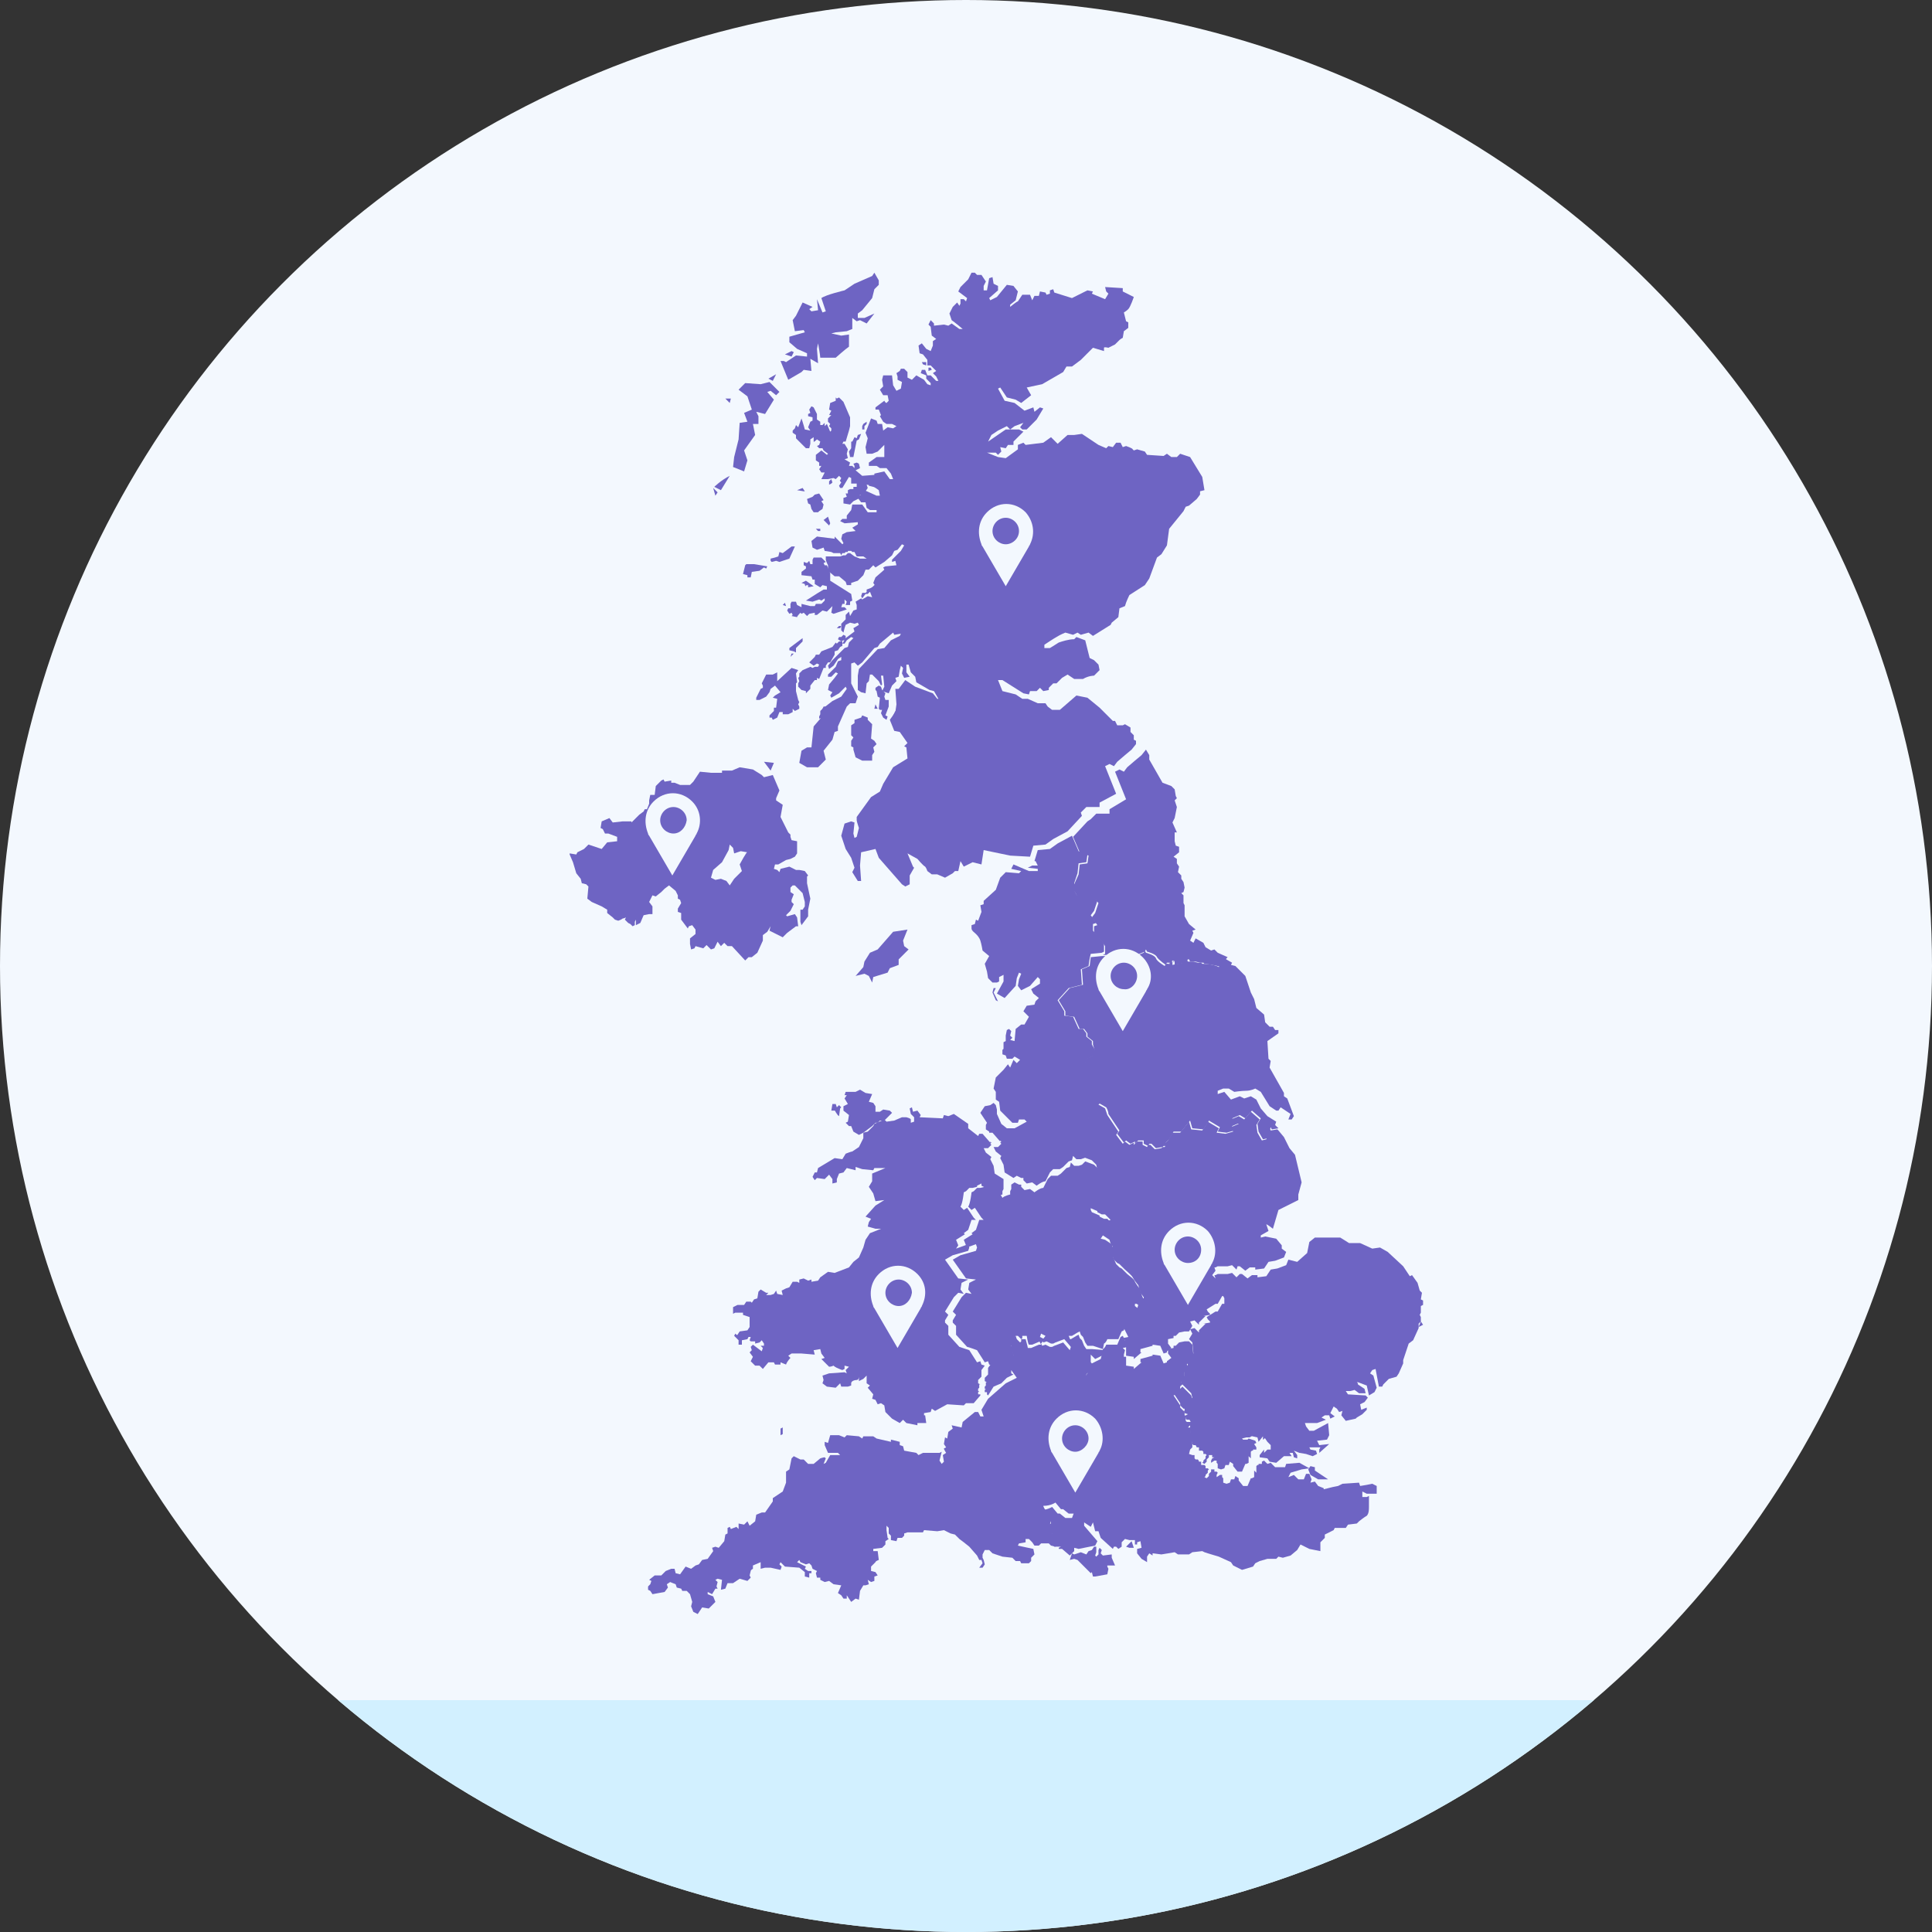 <?xml version="1.0" encoding="utf-8"?>
<!-- Generator: Adobe Illustrator 23.0.3, SVG Export Plug-In . SVG Version: 6.00 Build 0)  -->
<svg version="1.1" id="Layer_1" xmlns="http://www.w3.org/2000/svg" xmlns:xlink="http://www.w3.org/1999/xlink" x="0px" y="0px"
	 viewBox="0 0 175 175" style="enable-background:new 0 0 175 175;" xml:space="preserve">
<rect x="0" y="0" width="175" height="175" fill="#333333" stroke="none"/>
<style type="text/css">
	.st0{fill:#F3F8FE;}
	.st1{clip-path:url(#SVGID_2_);fill:#D2F0FF;}
	.st2{fill:#6E64C3;}
</style>
<g>
	<circle class="st0" cx="87.5" cy="87.5" r="87.5"/>
	<g>
		<defs>
			<circle id="SVGID_1_" cx="87.5" cy="87.5" r="87.5"/>
		</defs>
		<clipPath id="SVGID_2_">
			<use xlink:href="#SVGID_1_"  style="overflow:visible;"/>
		</clipPath>
		<rect x="29.1" y="154" class="st1" width="116.8" height="21.8"/>
	</g>
	<g>
		<path class="st2" d="M115,129.7l0,0.4l-0.3,0c0,0-0.2,0.3-0.3,0.3c0,0,0-0.3,0-0.3l-0.4,0.5l-0.1-0.4l-0.9-0.2c0,0,0,0.2-0.1,0.2
			c0,0-0.4,0.1-0.4,0.1l0.1,0.1l0.4,0l0.1-0.1l0.6,0.2l0.1,0.2l-0.2,0.1l0.2,0.3l0,0.2l-0.3,0l0,0.1l-0.1,0l-0.1,0.1l0,0.6l-0.2-0.2
			l0,0.6l-0.2,0.1l-0.1,0l-0.3,0.7l-0.4,0c0,0-0.4-0.5-0.4-0.5c0,0,0-0.2,0-0.2l-0.3-0.2l-0.1,0.3l-0.3,0l-0.1,0.3l-0.3,0.1
			l-0.3-0.1l0-0.4l-0.1-0.1l0-0.2l-0.2,0l-0.3,0.2l0-0.2l0.1-0.2L110,132l-0.2,0l0-0.2l-0.3,0l0,0.2l-0.2,0.2l0,0.2l-0.2,0.2
			l-0.2-0.1l0.1-0.1l0-0.1l0.2-0.2l0-0.2l0.1-0.1l-0.1-0.1l-0.2,0l0-0.2l-0.1-0.1l-0.3,0l0-0.3c0,0-0.1,0-0.2,0c0,0-0.1-0.2-0.1-0.2
			l-0.2,0l-0.1-0.1l0-0.3l-0.2,0l-0.3-0.1l0.1-0.4l0.2-0.2l0-0.5l0.1,0l0-0.4l-0.2-0.4l0.2-0.2l0-0.2l0.3,0.3l0.5,0l0,0.2l0.3,0
			l0.1-0.2l0.2,0l0.1-0.2l0.7,0l0-0.2l0.3,0l0.2-0.1l0.2,0l0.1-0.1l0-0.2l0.6,0l0.2,0.2l0.3,0l0.1,0.1l0.1,0l0,0.3l-0.1,0.1l0.4,0.3
			l-0.2,0.2l0.1,0.1l0.2,0l0.1,0.2l0.3,0l0.3-0.2l0.9,0l0.4,0.6L115,129.7z"/>
		<path class="st2" d="M128.7,119.7l-0.2,0.2l0,0.4l-0.5,1.1l-0.4,0.3l-0.5,1.5l0,0.3l-0.4,0.9l-0.2,0.3l-0.7,0.2l-0.5,0.5l-0.1,0.2
			l-0.3,0l-0.3-1.6l-0.3,0.1l-0.2,0.3l0.3,0.2l0.3,1.1l-0.2,0.4l-0.5,0.3l-0.2-0.9l-0.8-0.3l-0.1,0l0.1,0.1l0,0.1l0.6,0.4l0.1,0.4
			l-0.6,0l-0.4-0.3l-0.4,0.1l-0.4,0l0.2,0.3l1.6,0.1l0.2,0.2l-0.3,0.4l-0.4,0.2l0.1,0.5l0.5-0.2l0,0.2l-0.4,0.4l-0.5,0.3l-0.1,0.1
			l-0.9,0.2l-0.4-0.5l0.1-0.4l-0.3,0.1l-0.2-0.3l-0.3-0.2l-0.3,0.6l0.4,0.3l-0.4,0.2l-0.1-0.3l-0.4,0l-0.3,0.2l0.4,0.2l-0.8,0.3
			l-1.1,0l0.1,0.3l0.3,0.4l0.4,0l1.3-0.7l0.1,1.1l-0.2,0.4l-0.9,0.1l0.2,0.4l0.9-0.1l-0.9,0.8l0-0.3l0.1-0.2l-1,0l0.1,0.2l0.5,0.1
			l0.1,0.3l-0.4,0.2l-0.6-0.2l-0.6-0.1l-0.5-0.2l0.3,0.4l0,0.3c0,0-0.3-0.1-0.3-0.1c0,0-0.1-0.4-0.1-0.4l-0.3,0l0.2,0.3l-0.7,0
			l-0.7,0.6c0,0-0.6-0.1-0.6-0.1c0,0-0.2-0.3-0.2-0.3l-0.7-0.1l0-0.2l0.4-0.5c0,0,0,0.3,0,0.3c0,0,0.3-0.3,0.3-0.3l0.3,0l0-0.4
			l-0.3-0.3l-0.4-0.6l-0.9,0l-0.3,0.2l-0.3,0l-0.1-0.2l-0.2,0l-0.1-0.1l0.2-0.2l-0.4-0.3l0.1-0.1l0-0.3l-0.1,0l-0.1-0.1l-0.3,0
			l-0.2-0.2l-0.6,0l0,0.2l-0.1,0.1l-0.2,0l-0.2,0.1l-0.3,0l0,0.2l-0.7,0l-0.1,0.2l-0.2,0l-0.1,0.2l-0.3,0l0-0.2l-0.5,0l-0.3-0.3
			l0,0.2l-0.2,0.2l-0.1,0l0-0.5l-0.2,0l0.4-0.4l-0.1-0.1l-0.4,0l-0.1-0.1l0-0.3l0.2-0.1l-0.3-0.1l0-0.4l-0.1,0l-0.3-0.3l0-0.2
			l-0.6-0.9l0.5-0.2l0.2,0.5l0.2,0.2l0.1-0.1l0.4,0.3l0.3-0.3l-0.1-0.4l-0.8-0.8l-0.2,0.2l0-0.3l0.1-0.1l0-0.2l0.3-0.4l0-0.5
			l0.3-0.5l-0.1-0.2c0.2-0.2,0.5-0.8,0.5-0.8c0,0,0.1,0,0.1,0l-0.1-1l-0.3-0.3l0.3-0.5l-0.2-0.4l0.4-0.1l0.4,0.4l0-0.2l0.6-0.6
			l-0.2,0l0.6-0.1c0,0,0-0.2,0-0.1c0,0-0.2-0.2-0.2-0.2l-0.1-0.2l0.8-0.5l0.2,0l0.4-0.7l0.2,0l0-0.5l-0.3-0.6l-0.1-0.5l-0.4,0
			l-0.3-0.3l0.3-0.4l-0.1-0.3l0.1,0l0.2-0.1l0.9,0l0.4-0.1l0.4,0.4l0.3-0.3l0.2,0l0.5,0.4l0.4-0.3l0.5,0l0,0.2l0.8-0.1l0.4-0.6
			l0.6-0.1l0.8-0.3l0.2-0.5l0.8,0.2l0.9-0.8l0.2-1l0.5-0.4l2.3,0l0.8,0.5l1,0c0,0,1.1,0.5,1.1,0.5c0,0,0.7-0.1,0.7-0.1l0.7,0.4
			l1.4,1.3l0.6,0.9l0.2-0.1l0.5,0.7l0.2,0.7l0.2,0.2l-0.1,0.6l0.2,0.1l0,0.4l-0.2,0.1l0,0.6l-0.1,0.2l0.1,0.2l0,0.4l0.2,0.3
			l-0.4,0.2L128.7,119.7z"/>
		<path class="st2" d="M115.3,111.3c0,0-0.5-0.4-0.6-0.4c0,0,0.2,0.6,0.2,0.6s-0.7,0.4-0.7,0.4c0,0,0,0.2,0,0.2l0.4-0.1l1,0.2
			l0.5,0.6l0,0.3l0.4,0.3l-0.2,0.5l-0.8,0.3l-0.6,0.1l-0.4,0.6l-0.8,0.1l0-0.2l-0.5,0l-0.4,0.3l-0.5-0.4l-0.2,0L112,115l-0.4-0.4
			l-0.4,0.1l-0.9,0l-0.2,0.1l-0.1,0l0.1,0.3l-0.3,0.4l0.3,0.3l0.4,0l0.1,0.5l0.3,0.6l0,0.5l-0.2,0l-0.4,0.7l-0.2,0l-0.8,0.5l0.1,0.2
			c0,0,0.2,0.2,0.2,0.2c0,0,0,0.1,0,0.1l-0.6,0.1l0.2,0l-0.6,0.6l0,0.2l-0.4-0.4l-0.4,0.1l0.2,0.4l-0.3,0.5l-0.4,0l-0.5,0.1
			l-0.3,0.3l-0.2,0c0,0,0,0.2,0,0.2c0,0-0.5,0.1-0.5,0.1l0,0.4l0.3,0.4l-0.4,0.3l0,0.1l-0.3,0.1l-0.3-0.7l-0.7-0.1l0,0.1l-1.1,0.3
			l0,0.3l0.1,0l-0.7,0.6l0-0.2l-0.7-0.1l0-0.8l-0.2,0l0-0.2l0.1-0.4l-0.2-0.2l0.5-0.1l-0.5-1l0.1-0.3l0.4,0l0.4-0.8l0.3-0.1l0.2-0.7
			l-0.4-0.3l0-0.2l0.6,0l0.1-0.1l0.2,0l0-0.1l-0.3-0.4c0,0,0-0.2-0.1-0.3c0-0.1-0.1-0.4-0.1-0.4c-0.1-0.1-0.4-0.5-0.5-0.7
			c-0.1-0.2-0.6-0.6-0.7-0.7c-0.1-0.1-0.5-0.5-0.5-0.5l-0.2-0.1l-0.3-0.3l-0.3-0.7l0.2-0.5c-0.2-0.1-0.3-0.6-0.3-0.6l-0.6-0.4
			l-0.4-0.1l0.4-0.6l0.2-0.1l0.2,0l0.1,0.1l0-0.1l0.1-0.2l-0.2-0.3l0.3-0.1l-0.5-0.5l-0.3,0l-0.4-0.2l0-0.1l-0.7-0.3l-0.1-0.2l0-0.5
			l0.3-0.1l0.1-0.4c0.2-0.1,0.5-0.4,0.5-0.4l0-0.4l-0.1-0.1l0-1.3l-0.1-0.5l-0.4-0.4l-0.8-0.3l0-0.8l0.1-0.8l0-0.5l-0.2-0.3l0.4-0.6
			l-0.1,0c0,0,0-0.3,0-0.3c0,0-0.1,0-0.1,0l0.4-0.2l0-0.2l0.1-0.1l0.1-0.5l0.6-0.5l0.7,0.4c0,0,0.1,0.3,0.2,0.6l1,1.5l-0.2,0.3
			l0.6,0.8l0.2-0.2l0.4,0.3l0.4-0.2l0,0.2l0.3-0.3l0.5,0l0,0.3l0.4,0.2l0.1-0.2l0.2,0l0.4,0.4l0.6-0.1l0.1-0.1l0.2,0l0.1-0.2
			l-0.1-0.1l0.3-0.3c0,0,0.3-0.5,0.4-0.7l0.7,0l0.8-1l0.2,0.7l1,0.1c0,0,0.5-0.7,0.5-0.8l1,0.6l-0.2,0.4l0.8,0.1l0.7-0.2l-0.2-0.4
			l0.7-0.3l-0.7-0.4l0.7-0.3l0.5,0.3l0.6-0.7l0.8,0.7l-0.3,0.5l0.1,0.7l0.4,0.7l0.4-0.1l0.3-1l0.1,0.2l0.6-0.1l0.1,0.1l0.5,0.6
			l0.5,1l0.5,0.6l0.6,2.5l-0.3,1.1l0,0.5l-1.8,0.9L115.3,111.3z"/>
		<path class="st2" d="M117.2,101.1l-0.2,0.3c0,0-0.3,0-0.3,0c0,0,0.2-0.5,0.2-0.5l-0.9-0.6l-0.2,0.3l-0.2,0l-0.6-0.4l-0.8-1.3
			l-0.5-0.3c0,0-0.4,0.2-0.8,0.2c-0.4,0-1.1,0.1-1.1,0.1l-0.5-0.3l-0.5,0l-0.5,0.2l0,0.3l0.6-0.2l0.6,0.7l0.8-0.3l0.4,0.2l0.6-0.2
			l0.5,0.3l0.4,0.8c0,0,0.6,0.7,0.6,0.7c0,0,0.8,0.5,0.8,0.5l-0.1,0.3l0.3,0.3l-0.6,0.1l-0.1-0.2l-0.3,1l-0.4,0.1l-0.4-0.7l-0.1-0.7
			l0.3-0.5l-0.8-0.7l-0.6,0.7l-0.5-0.3l-0.7,0.3l0.7,0.4l-0.7,0.3l0.2,0.4l-0.7,0.2l-0.8-0.1l0.2-0.4l-1-0.6c0,0.1-0.5,0.8-0.5,0.8
			l-1-0.1l-0.2-0.7l-0.8,1l-0.7,0c-0.1,0.2-0.4,0.7-0.4,0.7l-0.3,0.3l0.1,0.1l-0.1,0.2l-0.2,0l-0.1,0.1l-0.6,0.1l-0.4-0.4l-0.2,0
			l-0.1,0.2l-0.4-0.2l0-0.3l-0.5,0l-0.3,0.3l0-0.2l-0.4,0.2l-0.4-0.3l-0.2,0.2l-0.6-0.8l0.2-0.3l-1-1.5c0-0.3-0.2-0.6-0.2-0.6
			l-0.7-0.4l-0.2-0.3l-0.2-0.5c0,0-0.3-0.4-0.4-0.5l0-0.9l-0.6,0l-0.2-0.1c0,0,0.1-0.4-0.2-0.7l0.5-0.3c0,0,0.1-0.6,0.2-0.7
			c0.2-0.1,0.6-0.3,0.6-0.3l0.2-0.3L99,94.6l0-0.3l-0.5-0.4l0-0.3l-0.3-0.4l-0.4,0l-0.5-1.1l-0.8-0.1l0-0.4l-0.6-1l1-1.1l1.2-0.3
			l-0.1-1.4l0.7-0.3c0,0,0.1-0.8,0.1-0.8c0,0,1-0.1,1-0.1l0.5,0l0.6-0.1l0.6,0.6l0.1,0l2-0.8l0.1-0.2l0.1,0.2c0,0,0.8,0.2,0.9,0.5
			c0.1,0.3,0.8,0.7,0.8,0.7l0.1-0.2l0.3,0l0,0.1L106,87l0.1,0l0,0.2l0.1-0.2l0,0.4l1-0.2l0.2-0.3l0.1,0l0.1,0.2l0.5,0l0.4,0.1l0.3,0
			l0.1,0.1c0,0,1,0,1.5,0.3l0.5-0.8l0.7,0.4l-0.1,0.2l0.4,0.1l0.9,0.9l0.3,0.9l0.2,0.6l0.3,0.6l0.2,0.8l0.7,0.6l0.1,0.7L115,93
			l0.3,0l0.2,0.3l0.3,0l0,0.3l-1,0.7l0.1,1.6l0.2,0.2l-0.1,0.6l1.3,2.3l0,0.3l0.3,0.2L117.2,101.1z"/>
		<path class="st2" d="M111.2,86.7l-0.1,0.1l-0.5,0.8c-0.5-0.2-1.5-0.3-1.5-0.3l-0.1-0.1l-0.3,0l-0.4-0.1l-0.5,0l-0.1-0.2l-0.1,0
			l-0.2,0.3l-1,0.2l0-0.4l-0.1,0.2l0-0.2l-0.1,0l-0.2,0.3l0-0.1l-0.3,0l-0.1,0.2c0,0-0.6-0.4-0.8-0.7c-0.1-0.3-0.9-0.5-0.9-0.5
			l-0.1-0.2l-0.1,0.2l-2,0.8l-0.1,0l-0.6-0.6l-0.6,0.1l-0.5,0l0.2-0.1l0-0.7l-0.2-0.3l-0.8-0.9l0-0.6l0.3-0.1l-0.5-0.7l0.3-0.4
			l0.3-0.9L98.8,81c0,0-1.2,0.2-1.2,0.2c0,0-0.3-0.5-0.3-0.5l0-0.6l0.4-0.9l0.1-0.9l0.7-0.1l0.1-0.7c0,0-0.8-0.3-0.8-0.3
			c0,0-0.6-1.4-0.6-1.4l1.3-1.4l0.3-0.2l0.5-0.5l1.2,0l0-0.4l1.5-0.9l-1-2.5l0.4-0.2l0.4,0.2l0.3-0.4l0.7-0.6l0.6-0.5l0.4-0.5l0,0
			l0.3,0.5l0,0.4l1.2,2.1l0.8,0.3l0.3,0.3l0.1,0.6l0.1,0.2l-0.2,0.2l0.2,0.6l-0.2,1l-0.2,0.4l0.4,0.9l-0.2,0l0,0.8l0.1,0.4l0.3,0.1
			l0,0.5l-0.5,0.4l0.3,0.2l0,0.4l0.2,0.3l-0.1,0.5l0.3,0.3l0,0.3l0.2,0.3l0.1,0.5l-0.1,0.4l-0.2,0.1l0.2,0.2l0,0.7l0.1,0.2l0,1
			l0.4,0.7l0.6,0.5l-0.3,0.1l0.1,0.2l-0.3,0.7l0.3,0.2l0.2-0.4l0.7,0.4l0.2,0.4l0.5,0.3l0.3-0.1l0.3,0.3L111.2,86.7z"/>
		<path class="st2" d="M73.4,81.4l-0.3-1.4l0-0.6l0.1-0.1l-0.3-0.4l-0.5-0.1l-0.3,0l-0.6-0.3l-0.8,0.2L70.6,79l-0.2-0.2l-0.3-0.1
			l0.1-0.4l0.3,0l0.7-0.4l0.4-0.1l0.4-0.2l0.2-0.3l0-1.1l-0.5-0.1l-0.1-0.3l0-0.2l-0.2-0.2L70.7,74l0.2-1.1l-0.6-0.4l0-0.2l0.3-0.7
			L70,70.2l-0.8,0.2l-0.2-0.2l-0.8-0.5l-1.2-0.2l-0.7,0.3l-0.9,0L65.4,70l-1,0l-1-0.1l-0.6,0.9l-0.3,0.3l-0.9,0l-0.5-0.2l-0.3,0
			l0-0.2l-0.6,0.1c0,0-0.1-0.2-0.1-0.2c0,0-0.2,0.1-0.2,0.1l-0.5,0.5L59.3,72l-0.4,0l-0.1,0.5l0,0.3l-0.2,0.5l-0.2,0
			c0,0-0.1,0.2-0.1,0.2c0,0-0.4,0.3-0.4,0.3l-0.3,0.3l-0.4,0.4l0-0.1l-0.8,0l-0.9,0.1l-0.3-0.4c0,0-0.7,0.3-0.7,0.3
			c0,0-0.1,0.6-0.1,0.6s0.2,0.1,0.2,0.1c0,0,0.2,0.4,0.2,0.4l0.3,0l0.8,0.3l0,0.4L55,76.3l-0.5,0.6l-1.2-0.4l-0.4,0.4l-0.6,0.3
			l-0.1,0.2l-0.6-0.1l0,0.1l0.3,0.7l0.3,1l0.4,0.5l0.1,0.4l0.4,0.1l0.2,0.2l-0.1,1.1l0.4,0.3l0.9,0.4l0.5,0.3l0,0.3l0.5,0.4l0.2,0.2
			l0.3,0.1c0,0,0.3-0.1,0.4-0.2c0.1,0,0.3-0.1,0.3-0.1l-0.1,0.2l0.3,0.3l0.2,0.1l0.2,0.2l0.2-0.1l0-0.3l0.1-0.2l0,0.5l0.4-0.2
			l0.3-0.7l0.5-0.1l0.3,0l0-0.7l-0.3-0.4l0.3-0.6l0.3,0.1l0.5-0.4l0.3-0.3l0.4-0.3l0.6,0.5l0.2,0.4l0,0.3l0.2,0.1l0.1,0.3l-0.3,0.5
			l0,0.3l0.3,0.1l0,0.6l0.6,0.8l0.1-0.2l0.3-0.1l0.3,0.4l0,0.4L62.5,85l0,0.5l0.1,0.5l0.3-0.1l0.1-0.2l0.7,0.2l0.3-0.3l0.4,0.4
			l0.3-0.1l0.3-0.6l0.3,0.4l0.3-0.3l0.3,0.3l0.4,0l1.2,1.3l0.3-0.3l0.3,0l0.5-0.4l0.5-1.1l0-0.5l0.4-0.3l0.3-0.5
			c0,0-0.1,0.4-0.1,0.4c0,0,1.2,0.6,1.2,0.6l0.4-0.4l0.8-0.6l0.2,0l-0.1-0.8L72,82.8L71.3,83l-0.1-0.1l0.4-0.4l0.3-0.6l-0.2-0.2
			l0-0.2l0.2-0.5l-0.3-0.2l0-0.4l0.2-0.2l0.2,0l0.7,0.7l0.2,0.8l0,0.4l-0.2,0.3l-0.2,0l0,1.1l0.1,0.3l0.6-0.8l0-0.6L73.4,81.4z
			 M67,78.3c0,0,0.2,0.6,0.2,0.6l-0.7,0.7l-0.4,0.6l-0.3-0.4l-0.5-0.2l-0.5,0.1l-0.4-0.2l0.2-0.7l0.8-0.7l0.6-1.1l0.1-0.5l0.3,0.3
			l0.1,0.5l0.6-0.2l0.6,0.1C67.7,77,67,78.3,67,78.3z"/>
		<g>
			<path class="st2" d="M100.1,122.3l-0.1,0.4l-0.8,0.4c0,0-0.4-0.4-0.4-0.4c0,0,0,1.3,0,1.3l-0.4,0.5l-0.4,1.8l0.3,0.6l-0.3-0.1
				l0.1,0.9l-0.4,0.7l0.5,0.1l0.2,0.8l0.2,0l0,0.6l0.3,0.4l-0.4,0.5l0.6,1.3l-0.6,1.1l-0.3,0l0-0.2l-1.1,0.4l-0.1,0.3l0.3,0.2l0,0.7
				l-0.1,0l0.2,0.6l0,0.8l0.3,0.3l-0.3,0.8l-0.6,0l-0.5-0.4l-0.2,0l-0.5-0.6c0,0-0.4,0.3-1.1,0.3c0,0,0.1,0.4,0.4,0.5
				c0.3,0.2,0.5,0.6,0.6,0.7l-0.3,0.1l-0.1,0.4c0,0,0.4,0.3,0.5,0.4l-0.3,0.3l0,0.1l0.1,0c0,0-0.1,0.1-0.1,0.1c0,0,0.1,0.4,0.1,0.4
				l0.2,0l0.2,0.3l0.6,0l-0.2,0.1l0,0.1l-0.7,0l0.1,0.2l-0.4-0.1l-0.2-0.2l-0.7,0l-0.2,0.2l-0.4,0l-0.2-0.3l-0.3-0.3l-0.3,0l0,0.3
				l-0.6,0.1l-0.1,0.2l1.4,0.3l0.1,0.5l-0.3,0.3l0,0.3l-0.2,0.2l-0.7,0l-0.1-0.2l-0.4,0l-0.3-0.3l-0.9-0.1l-0.9-0.3l-0.3-0.3l-0.4,0
				l-0.2,0.4l0,0.3l0.1,0.2l0.1,0.4L89,142l-0.3,0l0.3-0.4l-0.1-0.3l-0.2,0l-0.2-0.4l-0.7-0.8l-0.5-0.4l-0.4-0.3l-0.4-0.4l-0.4-0.1
				l-0.6-0.3l-0.6,0.1l-1.2-0.1l-0.1,0.2l-1.4,0l-0.3,0.1l0,0.2l-0.2,0.2l-0.4,0l-0.1,0.3l-0.5-0.1l0-0.4l-0.2-0.2l0-0.5l-0.2-0.2
				l0,0.4l0.1,0.7l0.1,0.1l-0.3,0.2l0,0.3l-0.3,0.3l-0.8,0.1l0,0.2l0.4,0l0.1,0.8c0,0-0.3,0.1-0.3,0.2c-0.1,0.1-0.4,0.4-0.4,0.4
				l0,0.4l0.4,0.1l0.2,0.3l-0.3,0.1l0,0.4l-0.3,0.1l-0.3-0.2l0.1,0.4l-0.3,0.1l-0.2,0l-0.3,0.5l-0.1,0.8l-0.3-0.1l-0.4,0.3l-0.4-0.6
				l0,0.3l-0.3,0l-0.2-0.3l-0.3-0.2c0,0,0.3-0.7,0.3-0.7c0,0-0.7-0.1-0.7-0.1l-0.4-0.3l-0.4,0.1l-0.4-0.2l0-0.2l-0.3,0
				c0,0-0.1-0.4-0.1-0.4c0,0,0.1-0.2,0.1-0.2l-0.4-0.2l-0.1-0.3l-0.2-0.2l-0.3,0.1l-0.5-0.2l-0.1-0.2l-0.2,0.2l0.8,0.4l-0.1,0.2
				l0.3,0.2l0.3,0l0,0.2l-0.2,0l0,0.4l-0.4-0.1l0-0.4l-0.5-0.4l-1.3-0.1l-0.4-0.4l-0.1,0.2l0.2,0.2l-0.1,0.3l-0.9-0.2l-0.5,0
				l-0.4,0.1l0-0.6l-0.7,0.3l0,0.3c0,0-0.2,0.1-0.2,0.2c0,0-0.1,0.4-0.1,0.4l0.1,0.2l-0.3,0.3l-0.7-0.2l-0.6,0.4l-0.5,0l-0.2,0.5
				l-0.4,0.1l0.1-0.9l-0.4-0.1l-0.2,0.1l0.2,0.2l-0.1,0.4l0.1,0.2l-0.2,0l-0.3,0.5l-0.4-0.2l0,0.2l0.5,0.2l0.2,0.5l-0.6,0.6
				l-0.6-0.1l-0.4,0.6l-0.4-0.2l-0.2-0.5l0.1-0.4l-0.2-0.7l-0.3-0.3l-0.4,0l-0.1-0.2l-0.4-0.1c0,0-0.1-0.3-0.1-0.3
				c0,0-0.5-0.2-0.5-0.2l-0.3,0.2l0.1,0.3l-0.3,0.4l-1.1,0.2l-0.2-0.3l-0.2-0.1l0-0.3c0,0,0.2-0.2,0.2-0.2l0.1-0.3l-0.2-0.1l0.5-0.4
				l0.6,0l0.4-0.4l0.5-0.2l0.3,0l0.1,0.4l0.4,0.1c0,0,0.5-0.7,0.5-0.7c0,0,0.5,0.2,0.5,0.2s0.4-0.3,0.4-0.3c0,0,0.3-0.1,0.3-0.1
				l0.3-0.4l0.5-0.1l0.5-0.7l-0.1-0.3l0.3-0.1l0.3,0.1l0.5-0.6l0.1-0.6l0.2-0.1l0-0.5l0.2-0.1l0.1,0.2l0.5-0.2l0.2,0.2l0-0.5
				c0,0,0.5,0.1,0.5,0.1c0,0,0.3-0.3,0.3-0.3s0.2,0.4,0.2,0.4c0,0,0.5-0.4,0.5-0.4c0,0,0.1-0.6,0.1-0.6c0,0,0.5-0.2,0.5-0.2l0.3,0
				L70,136l0-0.3l0.9-0.6l0.3-0.8c0,0,0-1,0-1c0,0,0.3-0.2,0.3-0.2s0.2-1,0.2-1c0,0,0.2-0.2,0.2-0.2l0.6,0.3l0.3,0l0.4,0.4l0.5,0
				l0.6-0.5c0,0,0.3-0.1,0.4-0.1c0,0,0.1,0.1,0.1,0.1l-0.2,0.5l0.2-0.1l0.4-0.7l0.9,0l-0.2-0.2l-0.9,0l-0.3-0.7l0-0.3l0.3,0.1
				l0.2-0.7l0.8,0l0.5,0.2l0.2-0.2l1.1,0.1l0.3,0.2l0.1-0.2l0.9,0l0.3,0.2l1.3,0.3l0-0.2l0.8,0.2l0,0.3l0.3,0.1l0.1,0.4l1.1,0.2
				l0.2,0.2l0.4-0.2c0,0,1.5,0,1.5,0c0,0,0.2-0.1,0.2-0.1l-0.2,0.8l0.2,0.3l0.2-0.2l-0.1-0.6l0.3-0.2c0,0-0.2-0.3-0.2-0.4
				c0,0,0.2-0.1,0.2-0.1l-0.2-0.3l0.1-0.6l0.2,0.1l0.1-0.6l0.4-0.3l-0.1-0.3l0.9,0.2l0.1-0.5l1.1-0.9l0.3,0l0.2,0.4l0.3,0l-0.2-0.6
				l0.6-1l1.6-1.4l1-0.5l-0.5-0.7l0,0.3l0.2,0.1l-0.6,0.3l-0.5,0.5l-0.7,0.3l-0.5,0.8l-0.1-0.1l0-0.1l0-0.1l-0.2,0l0-0.2l0.1-0.1
				l-0.1,0l0-0.2l0.1-0.1l0-0.3l0.1,0l-0.2-0.1l0-0.3l0.3-0.3l0-0.6l0.3-0.4l0.4-0.4l0.3,0.2l0-0.2c0,0,0.5,0,0.5,0
				c0,0,0.4-0.3,0.4-0.3l0.4,0c0,0-0.2-0.5-0.2-0.9l-0.1-0.2L92,121l0.1,0.3l0.3,0.3l0.1-0.1l0-0.2l0.4,0c0,0,0.2,0.7,0.2,0.8l0.3,0
				l0.7-0.3l0.2,0l-0.2-0.4l0.1-0.3l0.4,0.2l-0.3,0.4l0.1,0.2l0.3-0.1l0.4,0.2l0.2,0l0.2-0.1l0.8-0.3l0.6,0.7l0.1-0.3l-0.3-0.7
				l0.3,0l0.5-0.3l0.2-0.1l0.1,0.3l0.2,0.2l0.2,0.5l0.2,0.3l0.5,0L100.1,122.3z"/>
			<polygon class="st2" points="70.9,129.3 70.9,129.9 70.7,130 70.7,129.4 			"/>
		</g>
		<g>
			<path class="st2" d="M71.2,123.2c0,0-0.1,0.2-0.1,0.2l-0.2,0l0-0.2L71.2,123.2z"/>
			<g>
				<path class="st2" d="M90.9,107.7l-0.1,0.2l0,0.3c0,0-0.5,0.1-0.7,0.3l-0.4-0.7l-0.8-0.4l0-0.2l-0.4,0.2l0,0.1l-0.4,0.1l-0.3,0
					l-0.3,0.3l-0.2,0.1c0,0-0.1,1-0.3,1.3l0.3,0.3l0.3-0.2l0.6,0.9l0.2,0.2l-0.4,0l-0.3,0.9l-0.4,0.3l0.1,0.1l-0.8,0.5l0.2,0.5
					l-0.2,0.3l1.1-0.4l0.1,0.3l-0.1,0.3l-1.4,0.4l-0.7,0.4l1.2,1.7l0.9,0.1l-0.6,0.3l-0.1,0.6l0.3,0.4l-0.5-0.1l-0.4,0.4l-0.8,1.3
					l0.3,0.3l-0.3,0.5l0,0.2l0.3,0.3l0,0.8c0,0,1,1.1,1,1.1c0,0,0.9,0.3,0.9,0.3l0.7,1.1l0.3-0.1l0.1,0.3l0.3,0.1l-0.3,0.4l0,0.6
					l-0.3,0.3l0,0.3l0.2,0.1l-0.1,0l0,0.3l-0.1,0.1l0,0.2l0.1,0l-0.1,0.1l0,0.2l0.2,0l0,0.1l-0.6,0.7l-0.7,0l-0.2,0.2l-1.5-0.1
					l-1.1,0.6l-0.3-0.2l-0.1,0.3l-0.6,0.1l0,0.2l0.1,0l0.1,0.7l-0.8,0l0,0.2l-1-0.2l-0.3-0.3l-0.3,0.3l-0.7-0.4l-0.6-0.6l-0.1-0.6
					l-0.3-0.2l-0.3,0.1l-0.2-0.4l-0.3-0.1l0.1-0.4l-0.5-0.6l0.2-0.2l-0.3-0.2l0-0.7l-0.3,0.3l-0.4,0.2l0-0.4c0,0,0,0.3-0.2,0.3
					c-0.2,0-0.5,0.1-0.5,0.3c0,0.2,0,0.2,0,0.2s-0.3,0.1-0.3,0.1c0,0-0.6,0-0.6,0l-0.1-0.3l-0.4,0.4l-0.8-0.1l-0.4-0.3l0.1-0.3
					l-0.1-0.4l0.6-0.2c0,0,1.4-0.1,1.4-0.1c0,0,0.2,0.1,0.2,0.1l-0.1-0.3l0.3-0.3l-0.4-0.1l0,0.3l-0.2,0.1c0,0-0.3-0.1-0.5-0.2
					c-0.2-0.1-0.3-0.2-0.3-0.2s-0.2,0.1-0.4,0.1l-0.7-0.7l0.3-0.1l-0.3-0.4l-0.1-0.4c0,0-0.6,0.1-0.6,0.1c0,0,0.1,0.4,0.1,0.4
					l-1.2-0.1l-0.9,0l-0.3,0.2l0.2,0.2c0,0-0.3,0.3-0.4,0.6c0,0-0.5-0.2-0.5-0.2c0,0,0,0.2,0,0.2l-0.5,0l-0.1-0.2l-0.5,0l-0.5,0.6
					l-0.3-0.3l-0.4,0l-0.4-0.4l0.2-0.4l-0.3-0.4l0.2-0.2L68,122c0,0,0.2-0.2,0.2-0.2c0,0,0.8,0.6,0.8,0.6l0.1-0.3l-0.2-0.2l0.3,0
					l0-0.2l-0.2-0.3l-0.2,0.2l-0.4,0.1l0-0.2l-0.4,0l-0.1-0.1l0.1-0.3l-0.2,0l-0.1,0.2l-0.5,0.1l0,0.4l-0.3,0l0-0.4l-0.4-0.4
					l0.1-0.2c0,0,0.2,0.2,0.2,0.1c0,0,0.2-0.3,0.2-0.3s0.7-0.1,0.7-0.1c0,0,0.2-0.3,0.2-0.3l0-0.9l-0.6-0.2l0-0.2l-0.7,0l-0.2,0.1
					l0-0.6l0.4-0.2l0.6,0c0,0,0.2-0.3,0.2-0.3c0,0,0.4,0,0.4,0l0.1,0.1l0.2-0.3l0.3-0.1l0.1-0.6l0.2-0.2l0.5,0.3l0.2,0l-0.2,0.2
					c0,0,0.4,0,0.4,0c0,0,0.3-0.1,0.3-0.1l0.2-0.3l0.1,0.3l0.5,0.1l-0.1-0.4l0.4-0.2l0.3-0.1l0.3-0.5l0.4,0l0.2,0.1l0-0.3l0.4-0.1
					l0.4,0.2l0.3-0.1l0,0.2l0.6-0.1l0.2-0.3l0.7-0.5l0.6,0.1l1.3-0.5l0.4-0.5l0.5-0.4l0.4-0.9l0.2-0.7l0.4-0.6l1-0.4l-0.5,0
					l-0.7-0.2l0.1-0.4l0.2-0.3l-0.5-0.2l0.9-1l0.8-0.5l-0.8,0.1l-0.2-0.7l-0.4-0.6l0.3-0.5l0-0.7l1.2-0.5l-1,0l-0.1,0.2l-1-0.1
					l-0.6-0.2l0,0.3l-0.8-0.2l-0.3,0.4l-0.4,0.1l-0.2,0.5l0,0.3l-0.4,0.1l0-0.4l-0.3-0.4l-0.4,0.4l-0.7-0.1l-0.2,0.2l-0.2-0.3
					l0.2-0.4l0.2,0l0.1-0.4c0,0,1.5-0.9,1.5-0.9c0,0,0.7,0.1,0.7,0.1l0.3-0.5c0,0,0.5-0.2,0.6-0.2c0,0,0.6-0.4,0.6-0.4l0.4-0.8
					l0-0.5l0.4-0.1l0.5-0.5l0.1-0.2l0.9-0.4c0,0,0.2,0.2,0.2,0.2c0,0,0.7-0.1,0.7-0.1l0.7-0.3l0.4,0c0,0,0.4,0.1,0.4,0.2
					c0,0,0,0.3,0,0.3l0.3-0.1l0-0.4l-0.3-0.3l-0.1-0.5c0,0,0.2-0.1,0.2-0.1c0,0,0.1,0.4,0.1,0.4c0,0,0.4-0.1,0.4-0.1l0.3,0.4
					l-0.1,0.2l2.1,0.1l0.1-0.3l0.4,0.1l0.5-0.2l1.3,0.9l0,0.4l0.9,0.7l0.1-0.2l0.3,0l0.7,0.8l0-0.1l0.1,0.1l-0.1,0.1l0.1,0.1
					l-0.3,0.3l-0.4,0l0.2,0.4c0,0,0.5,0.4,0.5,0.4c0,0-0.1,0.2-0.1,0.2l0.3,0.6l0.1,0.7l0.8,0.5L90.9,107.7z"/>
				<path class="st2" d="M76,101.1c0,0,0.1-0.7,0.1-0.7c0,0,0.1-0.1,0.1-0.1l-0.2-0.2l-0.2,0.2l-0.1-0.3l-0.3,0l-0.1,0.6l0.3,0
					C75.6,100.5,75.8,101,76,101.1z"/>
				<path class="st2" d="M76.7,99.2l-0.2,0l0.1-0.3l0.9,0l0.4-0.2l0.5,0.3l0.6,0.1l-0.3,0.7l0.4,0.1l0.2,0.3l0,0.5l0.4,0l0.3-0.2
					l0.6,0.1l0.2,0.2l-0.7,0.7c0,0-0.4,0-0.4,0c0,0-0.2,0.2-0.2,0.2l-0.2,0l-0.3,0.3l-0.8,0.6l-0.4,0.2l-0.5-0.3l-0.2-0.5l-0.2,0
					l-0.3-0.3l0.2-0.1l0.1-0.6l-0.5-0.4l0-0.4l0.4-0.2l-0.3-0.5L76.7,99.2z"/>
			</g>
		</g>
		<g>
			<path class="st2" d="M98.6,87.5l-0.7,0.3l0.1,1.4l-1.2,0.3l-1,1.1l0.6,1l0,0.4l0.8,0.1l0.5,1.1l0.4,0l0.3,0.4l0,0.3l0.5,0.4
				l0,0.3l0.4,0.7l-0.2,0.3c0,0-0.4,0.2-0.6,0.3c-0.2,0.1-0.2,0.7-0.2,0.7L98,96.8c0.2,0.3,0.2,0.7,0.2,0.7l0.2,0.1l0.6,0l0,0.9
				c0.1,0.1,0.4,0.5,0.4,0.5l0.2,0.5l0.2,0.3l-0.6,0.5l-0.1,0.5l-0.1,0.1l0,0.2l-0.4,0.2c0,0,0.1,0,0.1,0c0,0,0,0.3,0,0.3l0.1,0
				l-0.4,0.6l0.2,0.3l0,0.5l-0.1,0.8l0,0.8c0,0-0.2,0.3-0.3,0.3c0,0-0.3,0.1-0.3,0.1l-0.4,0l-0.3-0.3l-0.1,0.4l-0.3,0.1l-0.5,0.5
				l-0.3,0.2l-0.6,0l-0.3,0.3l-0.4,0.8c-0.3,0-0.8,0.4-0.8,0.4l-0.4-0.3l-0.5,0.1l-0.3-0.3l0-0.2l-0.2,0l-0.4-0.2l-0.3,0.2l-0.8-0.5
				l-0.1-0.7l-0.3-0.6c0,0,0.1-0.2,0.1-0.2c0,0-0.5-0.4-0.5-0.4l-0.2-0.4l0.4,0l0.3-0.3l-0.1-0.1l0.1-0.1l-0.1-0.1l0,0.1l-0.7-0.8
				l-0.3,0l0-0.1l-0.3-0.2l0-0.4l0.1-0.2l-0.6-0.9l0.4-0.6l0.5-0.1l0.3-0.2l0.2,0.2l0.1,0.4l0,0.4l0.4,0.9l0.5,0.4l0.7,0l1.1-0.6
				l-0.2-0.2l-0.5,0l-0.1,0.3l-0.5,0l-1.1-1.1l-0.1-0.8l-0.3-0.2l0-0.7l-0.2-0.3l0.2-1l0.7-0.7l0.4-0.5l0.2,0.3l0.3-0.7l0.3,0.3
				l0.3-0.3l-0.5-0.3l-0.2,0.2l-0.5,0l-0.1-0.3l-0.3-0.1l0-0.4l0.1-0.1l0-0.6l0.2-0.1l0-0.5l0.1-0.5l0.2-0.1l0.2,0.2l-0.1,0.4
				l0.2,0.2l-0.2,0.2l0.4,0.1L92,93.2l0.5-0.4l0.3,0l0.4-0.7l-0.5-0.5l0.3-0.5l0.7-0.1c0,0,0.1-0.3,0.1-0.3c0,0,0.3-0.3,0.3-0.3
				L93.6,90l-0.2-0.4l0.8-0.5l0-0.4L94,88.5l-0.7,0.8l-0.8,0.4l-0.3-0.4l0.1-0.6l0.2-0.5l-0.2-0.1l-0.2,0.5L92,89.3l-1,1.1l-0.7-0.4
				l0.6-1.1l0-0.6l-0.4,0.2l0,0.4l-0.2,0.1l-0.4,0l-0.4-0.4L89.4,88l-0.2-0.7l0.4-0.7l-0.6-0.5c0,0-0.1-0.6-0.2-0.9
				c-0.1-0.3-0.3-0.5-0.4-0.6c-0.1-0.1-0.4-0.3-0.4-0.5c0-0.2,0-0.3,0-0.3l0.3-0.1l0.1-0.4l0.2,0.1l0.3-0.8l-0.1-0.6l0.3-0.1l0-0.3
				l1.1-1l0.4-1.1l0.5-0.5l1.2,0.1l0.2-0.2l-0.9-0.2l0.2-0.4l1.4,0.6l0.8,0l0-0.2l-0.9-0.1l0.4-0.2l0.5,0l-0.2-0.4l-0.1,0l0.3-1
				l1.1-0.1l0.7-0.5l1.3-0.7c0,0,0.6,1.4,0.6,1.4c0,0,0.8,0.3,0.8,0.3l-0.1,0.7l-0.7,0.1l-0.1,0.9L97.3,80l0,0.6
				c0,0,0.2,0.5,0.3,0.5c0,0,1.2-0.2,1.2-0.2l0.6,0.7l-0.3,0.9l-0.3,0.4l0.5,0.7l-0.3,0.1l0,0.6l0.8,0.9l0.2,0.3l0,0.7l-0.2,0.1
				c0,0-0.9,0.1-1,0.1C98.7,86.7,98.6,87.5,98.6,87.5z"/>
			<polygon class="st2" points="90.4,90.7 90,89.9 90.2,89.5 90,89.5 89.9,89.9 90.2,90.6 			"/>
			<path class="st2" d="M79,89l0.1-0.5l1.3-0.4c0,0,0.2-0.4,0.2-0.4c0,0,0.8-0.3,0.8-0.3s0-0.5,0-0.5c0,0,0.9-0.9,0.9-0.9l-0.4-0.3
				l-0.1-0.5l0.4-1l-1.3,0.2l-1.4,1.6l-0.7,0.3l-0.5,0.8l-0.1,0.5l-0.7,0.8l0.8-0.2l0.4,0.2L79,89z"/>
		</g>
		<g>
			<path class="st2" d="M123.8,135.3l-0.4-0.2l0,0.5l0.4,0l0.2-0.1c0,0,0,0.8,0,1c0,0.2,0,0.6-0.2,0.8c-0.2,0.1-0.7,0.5-0.7,0.5
				l-0.2,0.2l-0.8,0.1l-0.2,0.3l-1,0l-0.1,0.2L120,139l0,0.3l-0.4,0.4l0,0.8l-1-0.2l-0.8-0.4l-0.3,0.5l-0.6,0.5l-0.7,0.2l-0.4-0.1
				l-0.2,0.2l-0.8,0l-0.7,0.2l-0.4,0.2l-0.2,0.3l-1,0.3l-0.8-0.4l-0.2-0.3l-1.1-0.5l-1-0.3c0,0-0.3-0.1-0.3-0.1c0,0-0.2-0.1-0.2-0.1
				l-0.9,0.1l-0.3,0.2l-1,0l-0.3-0.2l-1.2,0.2l-0.8-0.1l0,0.2l-0.3-0.2l-0.2,0.3l0,0.5l-0.5-0.3l-0.4-0.5l0-0.4l0.4-0.1l-0.1-0.6
				l-0.3,0.1l0,0.2l-0.2,0l0-0.4l-0.5,0l-0.4-0.1l-0.3,0.3l0,0.4l-0.3,0.2l-0.2-0.2l-0.2,0l-0.1,0.2l-1.1-1l-0.2-0.6l-0.3,0
				c0,0-0.2-0.8-0.2-0.8c0,0-0.2,0.4-0.2,0.4l-0.6-0.4l0,0.3l1.2,1.4l-0.2,0.4l-1.5,0.3l-0.4-0.1l0,0.3l-0.4,0.4l-0.7-0.6l-0.3,0
				l0-0.1l0.2-0.1l-0.6,0l-0.2-0.3l-0.2,0c0,0-0.1-0.4-0.1-0.4c0,0,0.1-0.1,0.1-0.1l-0.1,0l0-0.1l0.3-0.3c-0.1-0.1-0.5-0.4-0.5-0.4
				l0.1-0.4l0.3-0.1c0-0.2-0.2-0.6-0.6-0.7c-0.3-0.2-0.4-0.5-0.4-0.5c0.6,0,1.1-0.3,1.1-0.3l0.5,0.6l0.2,0l0.5,0.4l0.6,0l0.3-0.8
				l-0.3-0.3l0-0.8l-0.2-0.6l0.1,0l0-0.7l-0.3-0.2l0.1-0.3l1.1-0.4l0,0.2l0.3,0l0.6-1.1l-0.6-1.3l0.4-0.5l-0.3-0.4l0-0.6l-0.2,0
				l-0.2-0.8l-0.5-0.1l0.4-0.7l-0.1-0.9l0.3,0.1l-0.3-0.6l0.4-1.8l0.4-0.5c0,0,0-1.3,0-1.3c0,0,0.4,0.4,0.4,0.4l0.8-0.4l0.1-0.4
				l0.1-0.5c0.2-0.1,0.3-0.4,0.3-0.4l1,0l0.3-0.7l0.2-0.1l0.5,1l-0.5,0.1l0.2,0.2l-0.1,0.4l0,0.2l0.2,0l0,0.8l0.7,0.1l0,0.2l0.7-0.6
				l-0.1,0l0-0.3l1.1-0.3l0-0.1l0.7,0.1l0.3,0.7l0.3-0.1l0-0.1l0.4-0.3l-0.3-0.4l0-0.4c0,0,0.5-0.1,0.5-0.1c0,0,0-0.2,0-0.2l0.2,0
				l0.3-0.3l0.5-0.1l0.4,0l0.3,0.3l0.1,1c0,0-0.1,0-0.1,0c0,0-0.3,0.6-0.5,0.8l0.1,0.2l-0.3,0.5l0,0.5l-0.3,0.4l0,0.2l-0.1,0.1
				l0,0.3l0.2-0.2l0.8,0.8l0.1,0.4l-0.3,0.3l-0.4-0.3l-0.1,0.1l-0.2-0.2l-0.2-0.5l-0.5,0.2l0.6,0.9l0,0.2l0.3,0.3l0.1,0l0,0.4
				l0.3,0.1l-0.2,0.1l0,0.3l0.1,0.1l0.4,0l0.1,0.1l-0.4,0.4l0.2,0l0,0.5l0.1,0l0.2,0.4l0,0.4l-0.1,0l0,0.5l-0.2,0.2l-0.1,0.4
				l0.3,0.1l0.2,0l0,0.3l0.1,0.1l0.2,0c0,0,0.1,0.1,0.1,0.2c0,0,0.2,0,0.2,0l0,0.3l0.3,0l0.1,0.1l0,0.2l0.2,0l0.1,0.1l-0.1,0.1
				l0,0.2l-0.2,0.2l0,0.1l-0.1,0.1l0.2,0.1l0.2-0.2l0-0.2l0.2-0.2l0-0.2l0.3,0l0,0.2l0.2,0l0.1,0.1l-0.1,0.2l0,0.2l0.3-0.2l0.2,0
				l0,0.2l0.1,0.1l0,0.4l0.3,0.1l0.3-0.1l0.1-0.3l0.3,0l0.1-0.3l0.3,0.2c0,0,0,0.2,0,0.2c0,0,0.4,0.5,0.4,0.5l0.4,0l0.3-0.7l0.1,0
				l0.2-0.1l0-0.6l0.2,0.2l0-0.6l0.1-0.1l0.1,0l0-0.1l0.3,0l0-0.2l0.2-0.1l0.3,0.3l0.3-0.1l0.4,0.4l0.9,0l0.1-0.3l1.2-0.1l0.9,0.5
				l-0.7,0.1l-1,0.3l-0.2,0.4l0.5-0.2l0.4,0.4l0.5,0l0.2-0.5l0.3,0l0.2,0.5l-0.1,0.3l0.4-0.1l0.3,0.4c0,0,0.5,0.2,0.5,0.2
				c0,0,0,0.1,0,0.1l0.8-0.2c0,0,0.5-0.1,0.5-0.1c0,0,0.4-0.2,0.4-0.2l1.5-0.1l0.1,0.3c0,0,0.6-0.1,0.6-0.1c0,0,0.5-0.1,0.5-0.1
				l0.4,0.2l0,0.7L123.8,135.3z"/>
			<path class="st2" d="M96.9,141.3l0.4-0.1c0,0,0.3,0.1,0.3,0.1l1.2,1.2l0.1-0.1l0.1,0.4l0.2,0l1.1-0.2l0.1-0.5l-0.1-0.2l0-0.1
				l0.7,0l-0.3-0.7l0-0.3c0,0-0.8,0.1-0.8,0.1c0,0-0.2-0.2-0.2-0.2l0.1-0.3l-0.2-0.2l-0.1,0.2l0,0.4l-0.2,0.2l-0.1-0.1l0.1-0.3
				l0-0.5l-0.2,0l-0.2,0.3l-0.3,0.1l-0.2,0.3l-0.5-0.2l-0.6,0.2l-0.2-0.1L96.9,141.3z"/>
			<polygon class="st2" points="102.7,140.2 102.3,140.2 102,140.1 102.5,139.6 			"/>
			<polygon class="st2" points="119.4,134 118.7,133.6 118.5,133.1 118.7,132.8 119.1,132.9 119.1,133.2 120.3,134 			"/>
		</g>
		<path class="st2" d="M108.7,44.5l0,0.3l-0.3,0.4l-0.7,0.6l-0.3,0.1l-0.2,0.4l-1.3,1.6l-0.2,1.5l-0.5,0.8c0,0-0.4,0.3-0.4,0.3
			c0,0-0.7,1.9-0.7,1.9l-0.4,0.6l-1.4,0.9c0,0-0.3,0.6-0.4,1l-0.5,0.2l-0.1,0.8l-0.6,0.5l-0.1,0.2l-1.6,1l-0.4-0.3l-0.7,0.2
			l-0.3-0.2l-0.4,0.2l-0.7-0.2c0,0-0.5,0.2-0.8,0.4c-0.2,0.1-1.1,0.7-1.1,0.7s0,0.3,0,0.3c0,0,0.5,0,0.5,0s0.5-0.3,0.8-0.5
			c0.3-0.1,0.9-0.3,1.4-0.3l0.2-0.2l0.8,0.3l0.4,1.6l0.4,0.2l0.4,0.4l0.1,0.5l-0.5,0.5c0,0-0.5,0-1,0.3l-0.8,0l-0.6-0.4l-0.5,0.3
			l-0.5,0.5l-0.3,0l-0.4,0.4L95,62.5l-0.5,0.1l-0.3-0.3l-0.3,0.3l-0.6,0l-0.1,0.3l-0.5-0.1l-1.9-1.2l-0.4,0l0.4,1l1.2,0.3l0.6,0.4
			l0.5,0l0.9,0.4l0.7,0l0.2,0.3l0.4,0.3l0.7,0l1.5-1.3l1,0.2l1.1,0.9l1.2,1.2l0.2,0l0.2,0.4l0.5,0l0.2-0.1l0.5,0.3l0,0.4l0.3,0.3
			l0,0.4l0.2,0.1l0,0.3l-0.4,0.5l-0.6,0.5l-0.7,0.6l-0.3,0.4l-0.4-0.2l-0.4,0.2l1,2.5l-1.5,0.8l0,0.4l-1.2,0l-0.5,0.5L98,73.9
			l-1.3,1.4L95.4,76l-0.7,0.5l-1.1,0.1l-0.3,1l-1.8-0.1L89.1,77l-0.2,1.3l-0.8-0.2l-0.8,0.4L87,78l-0.2,0.9l-0.3,0l-0.2,0.2
			l-0.7,0.4l-0.7-0.3l-0.5,0l-0.4-0.3c0,0-0.1-0.3-0.2-0.4c-0.2-0.1-0.7-0.7-0.7-0.7l-0.9-0.5l0.5,1.2l0.1,0.1l-0.4,0.7l0,0.8
			l-0.4,0.2l-0.3-0.2l-2.1-2.4l-0.3-0.8L78,77.2l-0.1,1.2l0.1,1.4l-0.3,0L77.2,79l0.2-0.4l-0.3-0.9l-0.5-0.8l-0.4-1.2l0.3-1.1
			l0.6-0.2l0.3,0.1l-0.1,1l0.1,0.4l0.2-0.1l0.2-0.8c0,0-0.2-0.6-0.2-0.7c0,0,0-0.3,0-0.3l1.3-1.8l0.8-0.5L80,71l0.9-1.5l1.3-0.8
			l-0.1-1l-0.2-0.1l0.3-0.3l-0.7-1L81,66.2l-0.4-1l0.5-0.7l0.1-0.7l-0.1-1.4l0.3,0l0.6-0.8l0.9,0.6l1.6,0.6l0.4,0.5l0.1,0l-0.4-0.7
			l-0.4-0.1L83,61.8l-0.1-0.5l-0.4-0.4l-0.2-0.7l-0.2,0l0,0.7l0.3,0.4l-0.5,0.1l-0.2-0.4l0.1-0.5l-0.2-0.2l-0.1,0.4l-0.1,0.6
			l-0.3,0.1l0.1,0.3l-0.4,0.4l-0.3,0.7l-0.6-0.2l0.2-0.4l-0.1-1l-0.2,0l0.1,0.8l-0.1,0.1l-0.2-0.4l-0.3-0.3L79,61.1l-0.2,0l-0.1,0.6
			l-0.2,0.2l-0.1,0.9l-0.4-0.1l-0.3-0.2l0-1.3l0.1-0.6l1.7-1.8l0.6-0.1l0.6-0.7l0.8-0.4l0.1-0.2L81,57.5l-0.1-0.2l-1.2,1l-0.2,0.3
			l-0.3,0.1L78.1,60l-0.4,0.3L77.4,60l-0.3,0.1l0,1.8l0.6,1.2l-0.2,0.6l-0.5,0L76.7,64l-0.8,1.8l0,0.4l-0.3,0.1l-0.2,0.7l-0.8,1
			l0.2,0.8l-0.7,0.7l-1,0l-0.7-0.4l0.2-1.1l0.5-0.3l0.4,0l0.2-1.9l0.6-0.7l0.2-0.9c0,0,0.9-0.7,0.9-0.7c0,0,0.8-0.4,0.8-0.4l0.5-0.7
			l-0.1-0.2L76,62.8l-0.7,0.4L75.2,63l0.2-0.3L75,62.5l0.1-0.5l0.5-0.6l0.3-0.4l-0.2-0.1l-0.4,0.4l-0.3,0l0-0.2l0.7-0.7l0.2-0.5
			l0.3-0.1l0-0.3l-0.3,0.2l-0.4,0.6l-0.4,0.3L75,60.3l0.4-0.5l0.3-0.3l0.8-0.8l0.3-0.1l0.1-0.4c0,0,0.4-0.4,0.4-0.4
			c0,0-0.2-0.1-0.2-0.1c0,0-0.4,0.3-0.4,0.3l-0.2,0.3l-0.2,0l0.3-0.5l0.8-0.6l-0.1-0.3l0.5-0.3l-0.1-0.2l-0.3,0.1L77,56.4l-0.4,0.2
			l-0.1,0.3l-0.1,0.4l-0.2-0.2l0-0.6l0.4-0.4l0-0.4l0.3-0.3l0.1,0.4l0.3-0.5l0.3-0.1l0-0.4l-0.1-0.3l0.5-0.3l0.1,0.1l0.5-0.3
			l0.4,0.1l-0.2-0.5l-0.3,0l0-0.2l0.8-0.3l-0.2-0.3l0.2-0.5l0.8-0.7l-0.1-0.2c0,0,0.2-0.1,0.2-0.1c0,0,1-0.1,1-0.1l-0.1-0.4
			l-0.3,0.1l0-0.2l0.8-0.8l0.3-0.5l-0.2-0.1l-0.4,0.5l-0.3,0.1l-0.2,0.4l-0.7,0.6l-0.8,0.5l-0.2-0.2l-0.4,0.4l-0.3,0l-0.2,0.5
			l-0.5,0.5l-0.6,0.2L77.1,53L76.7,53l-0.1-0.3L76,52.2l-0.4,0l-0.6-0.5L75,51.2c0,0-0.2-0.4-0.2-0.5c0,0,0-0.3,0-0.3l1.3,0l0.3-0.1
			l0.2,0l0.2-0.2l0.2,0l0.4,0.3l0.5,0.2l0.6,0l-0.3-0.2l-0.6,0c0,0-0.2-0.4-0.2-0.4l-0.2,0l-0.1-0.1l-0.3,0l0,0.1l-0.2,0l-0.1,0.1
			l-0.2,0c0,0-0.1,0.2-0.1,0.2c0,0-0.1-0.2-0.1-0.2l-0.6,0L75.3,50l-0.6-0.1l-0.1-0.3L74,49.8l-0.4-0.2L73.5,49l0.5-0.4l1.6,0.2
			l0-0.2l0.7,0.7l0.1-0.1l-0.2-0.4l0.1-0.4l0.4-0.2l0.8-0.1l-0.3-0.3l0.5-0.3l0-0.2l-1.2,0.1c0,0-0.4-0.2-0.4-0.2
			c0,0,0.2-0.2,0.2-0.2l0.4,0l0-0.3l0.4-0.5l0.1-0.5l0.9,0l0.5,0.7c0,0,0.8,0,0.8,0c0,0,0-0.2,0-0.2l-0.6,0L78.5,46l-0.1-0.5
			L78,45.5l-0.3-0.4l0.6-0.7l1.1,0.5c0,0,0.3,0,0.3,0c0,0-0.1-0.5-0.1-0.5s-0.4-0.3-0.5-0.3c0,0-0.4-0.1-0.4-0.1l0-0.4l0.5-0.2
			l0-0.5l0.9-0.2l0.5,0.7c0,0,0.3,0,0.3,0c0,0-0.2-0.5-0.2-0.5l-0.4-0.5l-0.6,0l-0.3-0.2l-0.7,0l0-0.3l0.7-0.5l0.7,0L80.1,41l0-0.7
			l-0.6,0.6L79,41.1l-0.5,0l-0.1-0.6l0.2-0.8l-0.2-0.5l0.5-1.3l0.5,0.2l0.1,0.3l0.4,0L80,39l0.4-0.3l0.5,0.1l0.3-0.2l-0.4-0.2
			l-0.5,0L80,38.2l-0.3-0.5l0.1-0.1l-0.2-0.5l-0.3,0l0-0.2l0.8-0.6c0,0,0.1,0.2,0.2,0.2c0,0,0.2-0.2,0.2-0.2l-0.1-0.5l-0.4,0
			l-0.3-0.5l0.3-0.3l-0.1-0.6l0.1-0.4l0.8,0l0.1,0.9l0.3,0.5l0.4-0.2l0.1-0.6l-0.4-0.2l0-0.3l-0.1-0.3c0,0,0.3-0.2,0.3-0.2
			c0,0,0.1-0.2,0.1-0.2l0.3,0l0.3,0.3l0,0.5l0.4,0.2l0.4-0.4l0.7,0.4l0.3,0.4l0.3,0.1l0-0.2l-0.4-0.4l0-0.3c0,0-0.5-0.2-0.5-0.2
			c0,0,0.1-0.3,0.1-0.3l0.3,0L84,34l0.3,0l0.5,0.5l0.2,0l-0.2-0.4l-0.3-0.3l0.3-0.2l-0.5-0.5L84,33.1l0-0.5l-0.4-0.5l-0.3-0.1
			l-0.1-0.7l0.3-0.2l0.4,0.5l0.4,0.2l0.2-0.5l0-0.4l0.3-0.2l-0.4-0.3l-0.1-0.8l-0.2-0.2l0.2-0.4l0.3,0.3l0,0.2l0.9-0.1l0.4,0.1
			l0.3-0.2l0.7,0.5l0.3,0c0,0-0.7-0.6-1-0.8L86,28.4l0.3-0.6l0.4-0.4l0.2,0.3l0.1-0.2l0-0.4l0.3,0l0.2,0.2l0.1-0.3l-0.8-0.6L87,26
			l0.7-0.7l0.3-0.6l0.3,0l0.2,0.2l0.4,0l0.4,0.6l-0.2,0.4l0,0.4l0.3,0l0.2-1.1l0.3-0.1l0.1,0.6c0,0,0.4,0.2,0.4,0.2c0,0,0,0.4,0,0.4
			l-0.8,0.7l0.1,0.2l0.6-0.3l0.9-1.1l0.6,0.1l0.4,0.5l-0.2,0.8l-0.5,0.4l0,0.2c0,0,0.6-0.5,0.7-0.5c0,0,0.4-0.6,0.4-0.6l0.7,0
			l0.2,0.5l0.2-0.4l0.4,0l0.1-0.4l0.5,0.1l0.1,0.2l0.3-0.1l0-0.3l0.3-0.1l0.1,0.3l1.6,0.5l1-0.5l0.4-0.2l0.5,0.1l-0.1,0.2l1.2,0.5
			l0.3-0.5l-0.2-0.2l-0.1-0.4l1.6,0.1l0,0.3l1,0.5c0,0-0.3,0.9-0.5,1.1c-0.2,0.2-0.4,0.3-0.4,0.3l0.2,0.8l0.2,0.1l0,0.5l-0.4,0.3
			l-0.1,0.6c0,0-0.2,0.1-0.3,0.2c-0.1,0.1-0.4,0.4-0.4,0.4l-0.6,0.3c0,0-0.4-0.1-0.4,0c0,0,0,0.3,0,0.3L99,31.5l-1.1,1.1l-0.8,0.6
			l-0.5,0l-0.3,0.5l-1.9,1.1L93,35.1l0.4,0.7l-0.9,0.7L92,36.2L91.2,36l-0.6-0.9l-0.2,0.1l0.6,1.1l0.9,0.2l0.9,0.7
			c0,0,0.8-0.3,0.8-0.3c0,0,0.1,0.4,0.1,0.4l0.5-0.4l0.3,0.1l-0.6,1l-0.9,0.9l-0.4,0l-0.2-0.2l0.3-0.4l-0.8,0.3l-0.4,0.3l-0.3-0.3
			L90.4,39l-0.6,0.4L89.5,40l1.6-1.1l1.2,0l0.4,0.2l-0.3,0.3L91.8,40l0,0.3l-0.5,0l-0.2,0.3l-0.5-0.1l0.1,0.4l-0.3,0.3L90.2,41
			l-0.8,0l1,0.4l0.7,0.1l1.1-0.8l0-0.4l0.5-0.2l0.2,0.2c0,0,1.6-0.2,1.6-0.2c0,0,0.7-0.5,0.7-0.5l0.6,0.6l0.9-0.8l0.6,0l0.7-0.1
			l1.5,1l0.7,0.3l0.2-0.2l0.4,0.1l0.3-0.4l0.4,0l0.2,0.4l0.3-0.1c0,0,0.6,0.2,0.6,0.3c0,0,0.1,0.1,0.1,0.1l0.3-0.1l0.7,0.2l0.2,0.3
			l1.5,0.1l0.3-0.2l0.4,0.3l0.5,0l0.3-0.3l0.9,0.3l1.1,1.8l0.2,1.2L108.7,44.5z"/>
		<polygon class="st2" points="70.1,69.1 69.8,69.8 69.2,69 		"/>
		<polygon class="st2" points="84.3,33.3 84.4,33.5 84.1,33.6 84.1,33.3 		"/>
		<path class="st2" d="M83.9,33.1l0-0.3c0,0-0.4,0-0.4,0c0,0,0.1,0.2,0.1,0.2L83.9,33.1z"/>
		<polygon class="st2" points="85.7,29.9 85.7,29.8 85.4,29.6 85.5,29.5 85.5,29.5 85.9,29.7 		"/>
		<g>
			<polygon class="st2" points="80.9,65.4 80.7,65.4 80.7,65.1 81,65.1 			"/>
			<polygon class="st2" points="81.1,65 80.9,65 80.9,64.8 81.1,64.4 81.4,64.7 			"/>
			<polygon class="st2" points="78.9,66.9 79,65.6 78.6,65.2 78.6,65 78.1,64.8 78,65 77.4,65.2 77.4,65.5 77.1,65.7 77.1,66.6 
				77.3,66.8 77.1,67.1 77.1,67.6 77.3,67.7 77.3,67.9 77.5,68.6 78.1,68.9 79,68.9 79,68.4 79.2,68.1 79.1,67.7 79.4,67.4 
				79.2,67.1 			"/>
		</g>
		<g>
			<polygon class="st2" points="79.3,63.8 79.5,64.2 79.2,64.2 			"/>
			<path class="st2" d="M79.7,63.2l-0.1,1l0.1,0.1l0.2,0l-0.1,0.3l0.2,0.4l0.3,0.2l0.1-0.3l-0.2-0.1c0,0,0.3-0.8,0.3-0.8
				c0,0,0-0.6,0-0.6l-0.3,0l-0.1-0.3l0.1-0.3l-0.3-0.3l-0.1-0.3l-0.2-0.1l-0.3,0.2l0,0.2l0.1,0.1l0.1,0.5L79.7,63.2z"/>
			<polygon class="st2" points="74.3,65.4 74.3,65.3 74.1,65.4 			"/>
			<polygon class="st2" points="74.2,65.1 74.6,64.9 74.8,64.6 74.6,64.5 74.9,64 74.6,64 74.5,64.2 74.3,64.4 74.3,64.7 74.2,64.9 
							"/>
			<path class="st2" d="M70.2,62.1l-0.4,0.3l-0.1,0.3l-0.3,0.4l-0.6,0.3l-0.3,0l0-0.2l0.3-0.6l0.1-0.2l0.2-0.1l0-0.2l-0.1-0.2
				l0.4-0.8l0.6,0l0.4-0.2l0,0.8l1.3-1.2l0.6,0.2L72.1,61l0.1,0.8l-0.1,0.1l0,0.7l0.2,0.8l0.1,0.2l-0.1,0.2l0.1,0.2l0,0.2L72,64.4
				l-0.2-0.2l0,0.3l-0.4,0.2l-0.5,0l0-0.2l-0.3,0L70.4,65L70,65.2L69.9,65l-0.2,0l0-0.2l0.4-0.4l0-0.3l0.2,0l0.1-0.8
				c0,0-0.4-0.1-0.4-0.1c0,0,0.2-0.2,0.2-0.2l0.5-0.3L70.2,62.1z"/>
			<path class="st2" d="M73.4,62.4L73,62.8l0-0.2l-0.4-0.1l-0.3-0.3l0-0.3l0.1-0.2l-0.1-0.3l0.1-0.1l0-0.3l0.3-0.3
				c0,0,0.7-0.3,0.7-0.3c0,0,0.2,0.1,0.2,0.1l0.2-0.1l0.3,0l0.1-0.2l-0.2-0.1l-0.3,0.2l-0.4-0.3l0.5-0.5l0.1-0.2l0.3,0l0.2-0.3
				l1-0.4l0.3-0.4l0.1,0.1l0.2-0.2l0.3,0l0,0.4l-0.2,0.1l-0.2,0.3l-0.3,0.1l0,0.3L75.2,60L75,60l-0.2,0.3c0,0,0,0.2,0,0.2
				c0,0-0.2,0-0.2,0l-0.4,1c0,0-0.2-0.1-0.2-0.1c0,0,0,0.2,0,0.2l-0.2,0l-0.4,0.5L73.4,62.4z"/>
			<polygon class="st2" points="71.9,59.2 71.6,59.5 71.7,59.2 			"/>
			<polygon class="st2" points="72.1,59.1 71.9,59 71.5,58.9 71.5,58.7 72.7,57.8 72.7,58.1 72.1,58.7 			"/>
			<polygon class="st2" points="76.2,57.7 76.4,57.5 76.6,57.6 76.6,58 76.4,58 76.2,58.1 75.9,57.9 76,57.7 			"/>
			<polygon class="st2" points="76.1,56.9 75.8,56.9 76,56.7 76.2,56.7 			"/>
			<polygon class="st2" points="78.6,53.8 79.2,53.2 79.4,53.2 79.4,52.9 79.2,53 79.1,53.1 78.4,53.7 78.1,53.7 78,54 78.1,54.2 
				78.4,53.8 			"/>
		</g>
		<g>
			<path class="st2" d="M71.2,54.9c0,0-0.1-0.3-0.1-0.3l-0.2,0.2L71.2,54.9z"/>
			<path class="st2" d="M71.3,55.3l0.1-0.2l0.2,0l0-0.4c0,0,0.1-0.2,0.1-0.2c0,0,0.4,0,0.4,0l0.1,0.3l0.4,0.2l0-0.3l0.8,0.2l0.4,0
				l0.1-0.2l0.5,0l0.3-0.3l0-0.2l-0.3,0.2l-0.2-0.1l-0.6,0.2L73,54.4l1.1-0.7l0.5-0.3l0.3,0l0-0.3l-0.4-0.1c0,0-0.2,0.2-0.2,0.2
				c0,0-0.5-0.3-0.5-0.3l0-0.4l-0.2,0l-0.1-0.3l-0.9-0.1l0-0.3l0.4-0.3c0,0,0-0.1,0-0.2c0,0-0.2-0.1-0.2-0.1l0-0.3l0.3,0.1l0.2-0.2
				l0.1,0.3l0.2,0l0-0.4l0.1-0.2l0.7,0l0.4,0.4l-0.2,0.1l0.1,0.2l0.2,0l0.3,0.7l0,0.7l1.9,1.2l0.1,0.6l-0.2,0.1l0,0.3l-0.4,0
				l0.1-0.3c0,0-0.2-0.2-0.2-0.2c0,0,0,0.4,0,0.4s-0.2,0-0.2,0c0,0-0.1,0.3-0.1,0.3l0.3,0l0.2,0.2l-1.2,0.4l-0.2-0.1l0.1-0.6
				l-0.5,0.5l-0.4-0.1L74,55.7l-0.2,0l0-0.2l-0.5,0.1l-0.2,0.2l-0.3-0.3l-0.2,0.1l-0.1-0.1c0,0-0.3,0.3-0.3,0.4c0,0-0.5-0.1-0.5-0.1
				l0.1-0.1l-0.1-0.2l-0.2,0.1L71.3,55.3z"/>
			<path class="st2" d="M73.2,53l0,0.2l0.5-0.1L73,52.6c0,0-0.4,0.2-0.4,0.2c0,0,0.3,0.1,0.3,0.1s0,0.2,0.1,0.2
				C72.9,53,73.2,53,73.2,53z"/>
			<polygon class="st2" points="68.1,51.8 68,52.3 67.7,52.3 67.7,52.1 67.3,52 67.5,51.2 67.6,51.1 68.3,51.1 69.5,51.3 69.4,51.5 
				69.2,51.4 68.8,51.7 			"/>
			<polygon class="st2" points="70.3,50.8 70.6,50.9 70.9,50.8 71.5,50.6 72,49.5 71.7,49.5 70.9,50.1 70.6,50 70.5,50.4 70.2,50.5 
				69.8,50.6 69.8,50.8 69.9,50.9 			"/>
			<polygon class="st2" points="74.3,47.9 74.3,48.1 74.1,48.1 73.9,47.9 			"/>
			<polygon class="st2" points="75.1,47.6 74.6,47.1 75,46.8 75.2,47.4 			"/>
			<polygon class="st2" points="72.2,44.4 72.8,44.5 72.9,44.5 72.7,44.2 			"/>
			<polygon class="st2" points="73.4,45.7 73.2,45.6 73.1,45.2 73.6,45 73.8,44.8 74.2,44.7 74.6,45.3 74.4,45.4 74.6,45.7 
				74.5,46.1 74.2,46.3 74.1,46.4 73.7,46.4 73.5,46.1 			"/>
			<path class="st2" d="M73.4,39.8l0,0.4l-0.1,0.4l-0.3,0l-0.9-0.9l0-0.3l-0.3-0.2l0-0.2l0.2-0.2l0.1-0.3l0.2,0.2
				c0,0,0.3-0.8,0.3-0.8c0,0,0.2,0.6,0.3,1l0.5,0.1l-0.2-0.3l0.2-0.5l0.2-0.1l0-0.3l-0.4-0.1l0-0.2l0.2-0.1l-0.1-0.3l0.2-0.3
				l0.2,0.1l0.3,0.6l0,0.5l0.3,0.2l0,0.3l0.2,0l0.2-0.2l0,0.3l0.2-0.2l0.3,0.7l0.1-0.1l0-0.2l-0.2-0.2l0.1-0.2l-0.2-0.2l0-0.3
				l0.3-0.3l-0.2,0l0.2-0.4l-0.2-0.1l0.1-0.6l0.5-0.2l0-0.3l0.1,0.1l0.2-0.1l0.4,0.4l0.6,1.4l0,0.8L76.9,39L76.6,40L76.4,40
				l-0.1,0.2l0.2,0l0.3,0.5l-0.1,0.4l0.1,0.4l-0.3,0.1l0.5,0.3l-0.1,0.3l0.3,0l0.2,0.2l0-0.2l-0.1-0.2l0.3-0.1l0.2,0.1l0.1,0.4
				l-0.2,0.1l-0.2,0.1l0.6,0.5l1.3-0.1l0.5,0.3L79.1,44l-0.6-0.1l0.1,0.3l-0.4,0.6l-0.3,0l0,0.3l-0.6,0.3L77,45.7l-0.6-0.1l0-0.5
				l0.3-0.1l-0.1-0.3l0.2,0l0-0.3l0.2-0.1l0.3,0l0-0.2l0.3,0l0-0.3l-0.5,0l0-0.5c0,0-0.2-0.1-0.2-0.1c0,0-0.6,1-0.6,1l-0.2,0L76,44
				l0.2-0.3c0,0-0.2-0.2-0.1-0.2c0,0,0.1-0.2,0.1-0.2l-0.2-0.2l-0.3,0.3l-0.2-0.1L75,43.4l-0.6,0l0.3-0.6l-0.3,0l-0.2-0.3l0.2-0.3
				l-0.2,0l0-0.3l-0.3-0.2l0-0.5l0.5-0.4l0.5,0.4l0.1-0.1l-0.4-0.3l-0.1-0.2l-0.3,0l-0.2-0.2l0.2-0.1l0.1-0.3L74,39.8
				c0,0-0.3,0.3-0.3,0.2c0,0,0-0.4,0-0.4L73.4,39.8z"/>
			<polygon class="st2" points="75.1,43.9 75.3,43.8 75.4,43.7 75.3,43.4 75.1,43.6 			"/>
			<polygon class="st2" points="77.3,41.4 77.6,39.9 77.8,39.8 78,39.3 77.7,39.4 77.6,39.7 77.4,39.6 77.2,40 77.1,40 77.1,40.6 
				76.9,40.9 77,41.4 			"/>
			<polygon class="st2" points="78.3,38.9 78.3,38.6 78.5,38.4 78.5,38.2 78.2,38.4 78.1,38.6 78.1,38.9 			"/>
			<polygon class="st2" points="65,44.6 64.6,44.2 64.8,44.9 			"/>
			<path class="st2" d="M65.3,44.4l-0.6-0.3c0,0,0.6-0.6,1.4-1L65.3,44.4z"/>
			<polygon class="st2" points="66.2,36.1 66.1,36.5 65.7,36.1 			"/>
			<polygon class="st2" points="70,34.5 70.3,33.9 69.6,34.3 69.8,34.4 			"/>
			<polygon class="st2" points="67.4,42.7 66.4,42.3 66.5,41.4 66.9,39.8 67,38.3 67.7,38.2 67.4,37.4 68.1,37.1 67.7,35.9 
				66.9,35.3 67.5,34.7 68.9,34.8 69.7,34.6 70.6,35.5 70.3,35.8 69.8,35.4 69.5,35.5 70.1,36.2 69.3,37.5 68.5,37.3 68.7,37.7 
				68.7,38.4 68.2,38.4 68.4,39.4 67.4,40.8 67.7,41.7 			"/>
			<path class="st2" d="M71.7,32.3l0.2-0.4c0,0-0.2-0.1-0.2-0.1c0,0-0.6,0.3-0.6,0.3L71.7,32.3z"/>
			<path class="st2" d="M70.7,32.7l0.7,1.7l1.2-0.7l0.2-0.2l0.7,0.1l-0.1-1.1l0.7,0.4L74,31.6l0.1-0.5c0,0,0.2,1.1,0.2,1.3l1.4,0
				c0,0,0.9-0.8,1.2-1l0-1.1l-0.7,0.1l-0.9-0.2l0.4-0.1l1-0.1l0.5-0.2l0-1l0.4,0.3l0.3-0.1l0.6,0.3l0.7-0.9l-0.9,0.4l-0.6,0l0-0.4
				l0.4-0.3L79,27l0.2-0.8l0.4-0.4l0-0.4l-0.4-0.7L79,25l-1.6,0.7l-0.9,0.6c0,0-1.7,0.4-2.1,0.7l0.4,1.2l-0.3,0.1l-0.5-1.2l0.1,1
				l-0.6,0.1L73.3,28l0.3-0.2l-0.9-0.4l-0.6,1.2l-0.3,0.4L72,30l0.8-0.1l0.1,0.2l-1.4,0.4l0,0.5l0.7,0.6l0.9,0.4l0,0.3l-1-0.1
				l-0.9,0.6L71,32.7L70.7,32.7z"/>
		</g>
		<path class="st2" d="M103.7,117.9l0,0.1l-0.2,0l-0.1,0.1l-0.6,0l0,0.2l0.4,0.3l-0.2,0.7l-0.3,0.1l-0.4,0.8l-0.4,0l-0.1,0.3
			l-0.2,0.1l-0.3,0.7l-1,0c0,0-0.1,0.3-0.3,0.4l-0.1,0.5l-0.9-0.3l-0.5,0l-0.2-0.3l-0.2-0.5l-0.2-0.2l-0.1-0.3l-0.2,0.1l-0.5,0.3
			l-0.3,0l0.3,0.7l-0.1,0.3l-0.6-0.7l-0.8,0.3l-0.2,0.1l-0.2,0l-0.4-0.2l-0.3,0.1l-0.1-0.2l0.3-0.4l-0.4-0.2l-0.1,0.3l0.2,0.4
			l-0.2,0l-0.7,0.3l-0.3,0c-0.1-0.1-0.2-0.8-0.2-0.8l-0.4,0l0,0.2l-0.1,0.1l-0.3-0.3L92,121l-0.4,0.9l0.1,0.2c0,0.4,0.2,0.9,0.2,0.9
			l-0.4,0c0,0-0.4,0.3-0.4,0.3c0,0-0.5,0-0.5,0l0,0.2l-0.3-0.2l-0.4,0.4l-0.3-0.1l-0.1-0.3l-0.3,0.1l-0.7-1.1c0,0-0.8-0.3-0.9-0.3
			c0,0-1-1.1-1-1.1l0-0.8l-0.3-0.3l0-0.2l0.3-0.5l-0.3-0.3l0.8-1.3l0.4-0.4l0.5,0.1l-0.3-0.4l0.1-0.6l0.6-0.3l-0.9-0.1l-1.2-1.7
			l0.7-0.4l1.4-0.4l0.1-0.3l-0.1-0.3l-1.1,0.4l0.2-0.3l-0.2-0.5l0.8-0.5l-0.1-0.1l0.4-0.3l0.3-0.9l0.4,0l-0.2-0.2l-0.6-0.9l-0.3,0.2
			l-0.3-0.3c0.2-0.3,0.3-1.3,0.3-1.3l0.2-0.1l0.3-0.3l0.3,0l0.4-0.1l0-0.1l0.4-0.2l0,0.2l0.8,0.4l0.4,0.7c0.2-0.2,0.7-0.3,0.7-0.3
			l0-0.3l0.1-0.2l0-0.4l0.3-0.2l0.4,0.2l0.2,0l0,0.2l0.3,0.3l0.5-0.1l0.4,0.3c0,0,0.5-0.4,0.8-0.4l0.4-0.8l0.3-0.3l0.6,0l0.3-0.2
			l0.5-0.5l0.3-0.1l0.1-0.4l0.3,0.3l0.4,0c0,0,0.3-0.1,0.3-0.1c0,0,0.3-0.3,0.3-0.3l0.8,0.3l0.4,0.4l0.1,0.5l0,1.3l0.1,0.1l0,0.4
			c0,0-0.4,0.3-0.5,0.4l-0.1,0.4l-0.3,0.1l0,0.5l0.1,0.2l0.7,0.3l0,0.1l0.4,0.2l0.3,0l0.5,0.5l-0.3,0.1l0.2,0.3l-0.1,0.2l0,0.1
			l-0.1-0.1l-0.2,0l-0.2,0.1l-0.4,0.6l0.4,0.1l0.6,0.4c0,0,0.1,0.4,0.3,0.6l-0.2,0.5l0.3,0.7l0.3,0.3l0.2,0.1c0,0,0.4,0.4,0.5,0.5
			c0.1,0.1,0.7,0.5,0.7,0.7c0.1,0.2,0.4,0.6,0.5,0.7c0,0,0,0.3,0.1,0.4c0,0.1,0.1,0.3,0.1,0.3L103.7,117.9z"/>
		<path class="st2" d="M82,46.1c0,0.3-0.3,0.6-0.6,0.6c-0.3,0-0.6-0.3-0.6-0.6c0-0.3,0.3-0.6,0.6-0.6C81.7,45.5,82,45.7,82,46.1z"/>
	</g>
	<path class="st0" d="M92.9,46.4c-1-1-2.5-1-3.5,0c-0.8,0.8-0.9,1.9-0.5,2.9l0,0l0,0c0,0.1,0.1,0.2,0.1,0.2l2.1,3.6l2.1-3.6
		c0-0.1,0.1-0.1,0.1-0.2l0,0l0,0C93.8,48.3,93.6,47.2,92.9,46.4z M91.1,49.3c-0.6,0-1.2-0.5-1.2-1.2c0-0.6,0.5-1.2,1.2-1.2
		c0.6,0,1.2,0.5,1.2,1.2C92.3,48.8,91.7,49.3,91.1,49.3z"/>
	<path class="st0" d="M99.2,128.5c-1-1-2.5-1-3.5,0c-0.8,0.8-0.9,1.9-0.5,2.9l0,0l0,0c0,0.1,0.1,0.2,0.1,0.2l2.1,3.6l2.1-3.6
		c0-0.1,0.1-0.1,0.1-0.2l0,0l0,0C100.1,130.5,99.9,129.3,99.2,128.5z M97.4,131.5c-0.6,0-1.2-0.5-1.2-1.2c0-0.6,0.5-1.2,1.2-1.2
		c0.6,0,1.2,0.5,1.2,1.2C98.6,130.9,98,131.5,97.4,131.5z"/>
	<path class="st0" d="M83.1,115.4c-1-1-2.5-1-3.5,0c-0.8,0.8-0.9,1.9-0.5,2.9l0,0l0,0c0,0.1,0.1,0.2,0.1,0.2l2.1,3.6l2.1-3.6
		c0-0.1,0.1-0.1,0.1-0.2l0,0l0,0C84,117.3,83.9,116.2,83.1,115.4z M81.4,118.3c-0.6,0-1.2-0.5-1.2-1.2c0-0.6,0.5-1.2,1.2-1.2
		c0.6,0,1.2,0.5,1.2,1.2C82.5,117.8,82,118.3,81.4,118.3z"/>
	<path class="st0" d="M103.5,86.7c-1-1-2.5-1-3.5,0c-0.8,0.8-0.9,1.9-0.5,2.9l0,0l0,0c0,0.1,0.1,0.2,0.1,0.2l2.1,3.6l2.1-3.6
		c0-0.1,0.1-0.1,0.1-0.2l0,0l0,0C104.5,88.7,104.3,87.5,103.5,86.7z M101.8,89.6c-0.6,0-1.2-0.5-1.2-1.2c0-0.6,0.5-1.2,1.2-1.2
		c0.6,0,1.2,0.5,1.2,1.2C103,89.1,102.4,89.7,101.8,89.6z"/>
	<path class="st0" d="M109.4,111.5c-1-1-2.5-1-3.5,0c-0.8,0.8-0.9,1.9-0.5,2.9l0,0l0,0c0,0.1,0.1,0.2,0.1,0.2l2.1,3.6l2.1-3.6
		c0-0.1,0.1-0.1,0.1-0.2l0,0l0,0C110.3,113.5,110.1,112.3,109.4,111.5z M107.6,114.4c-0.6,0-1.2-0.5-1.2-1.2c0-0.6,0.5-1.2,1.2-1.2
		c0.6,0,1.2,0.5,1.2,1.2C108.8,113.9,108.3,114.4,107.6,114.4z"/>
	<path class="st0" d="M62.7,72.6c-1-1-2.5-1-3.5,0c-0.8,0.8-0.9,1.9-0.5,2.9l0,0l0,0c0,0.1,0.1,0.2,0.1,0.2l2.1,3.6l2.1-3.6
		c0-0.1,0.1-0.1,0.1-0.2l0,0l0,0C63.6,74.6,63.5,73.4,62.7,72.6z M61,75.5c-0.6,0-1.2-0.5-1.2-1.2c0-0.6,0.5-1.2,1.2-1.2
		c0.6,0,1.2,0.5,1.2,1.2C62.1,75,61.6,75.5,61,75.5z"/>
</g>
</svg>
